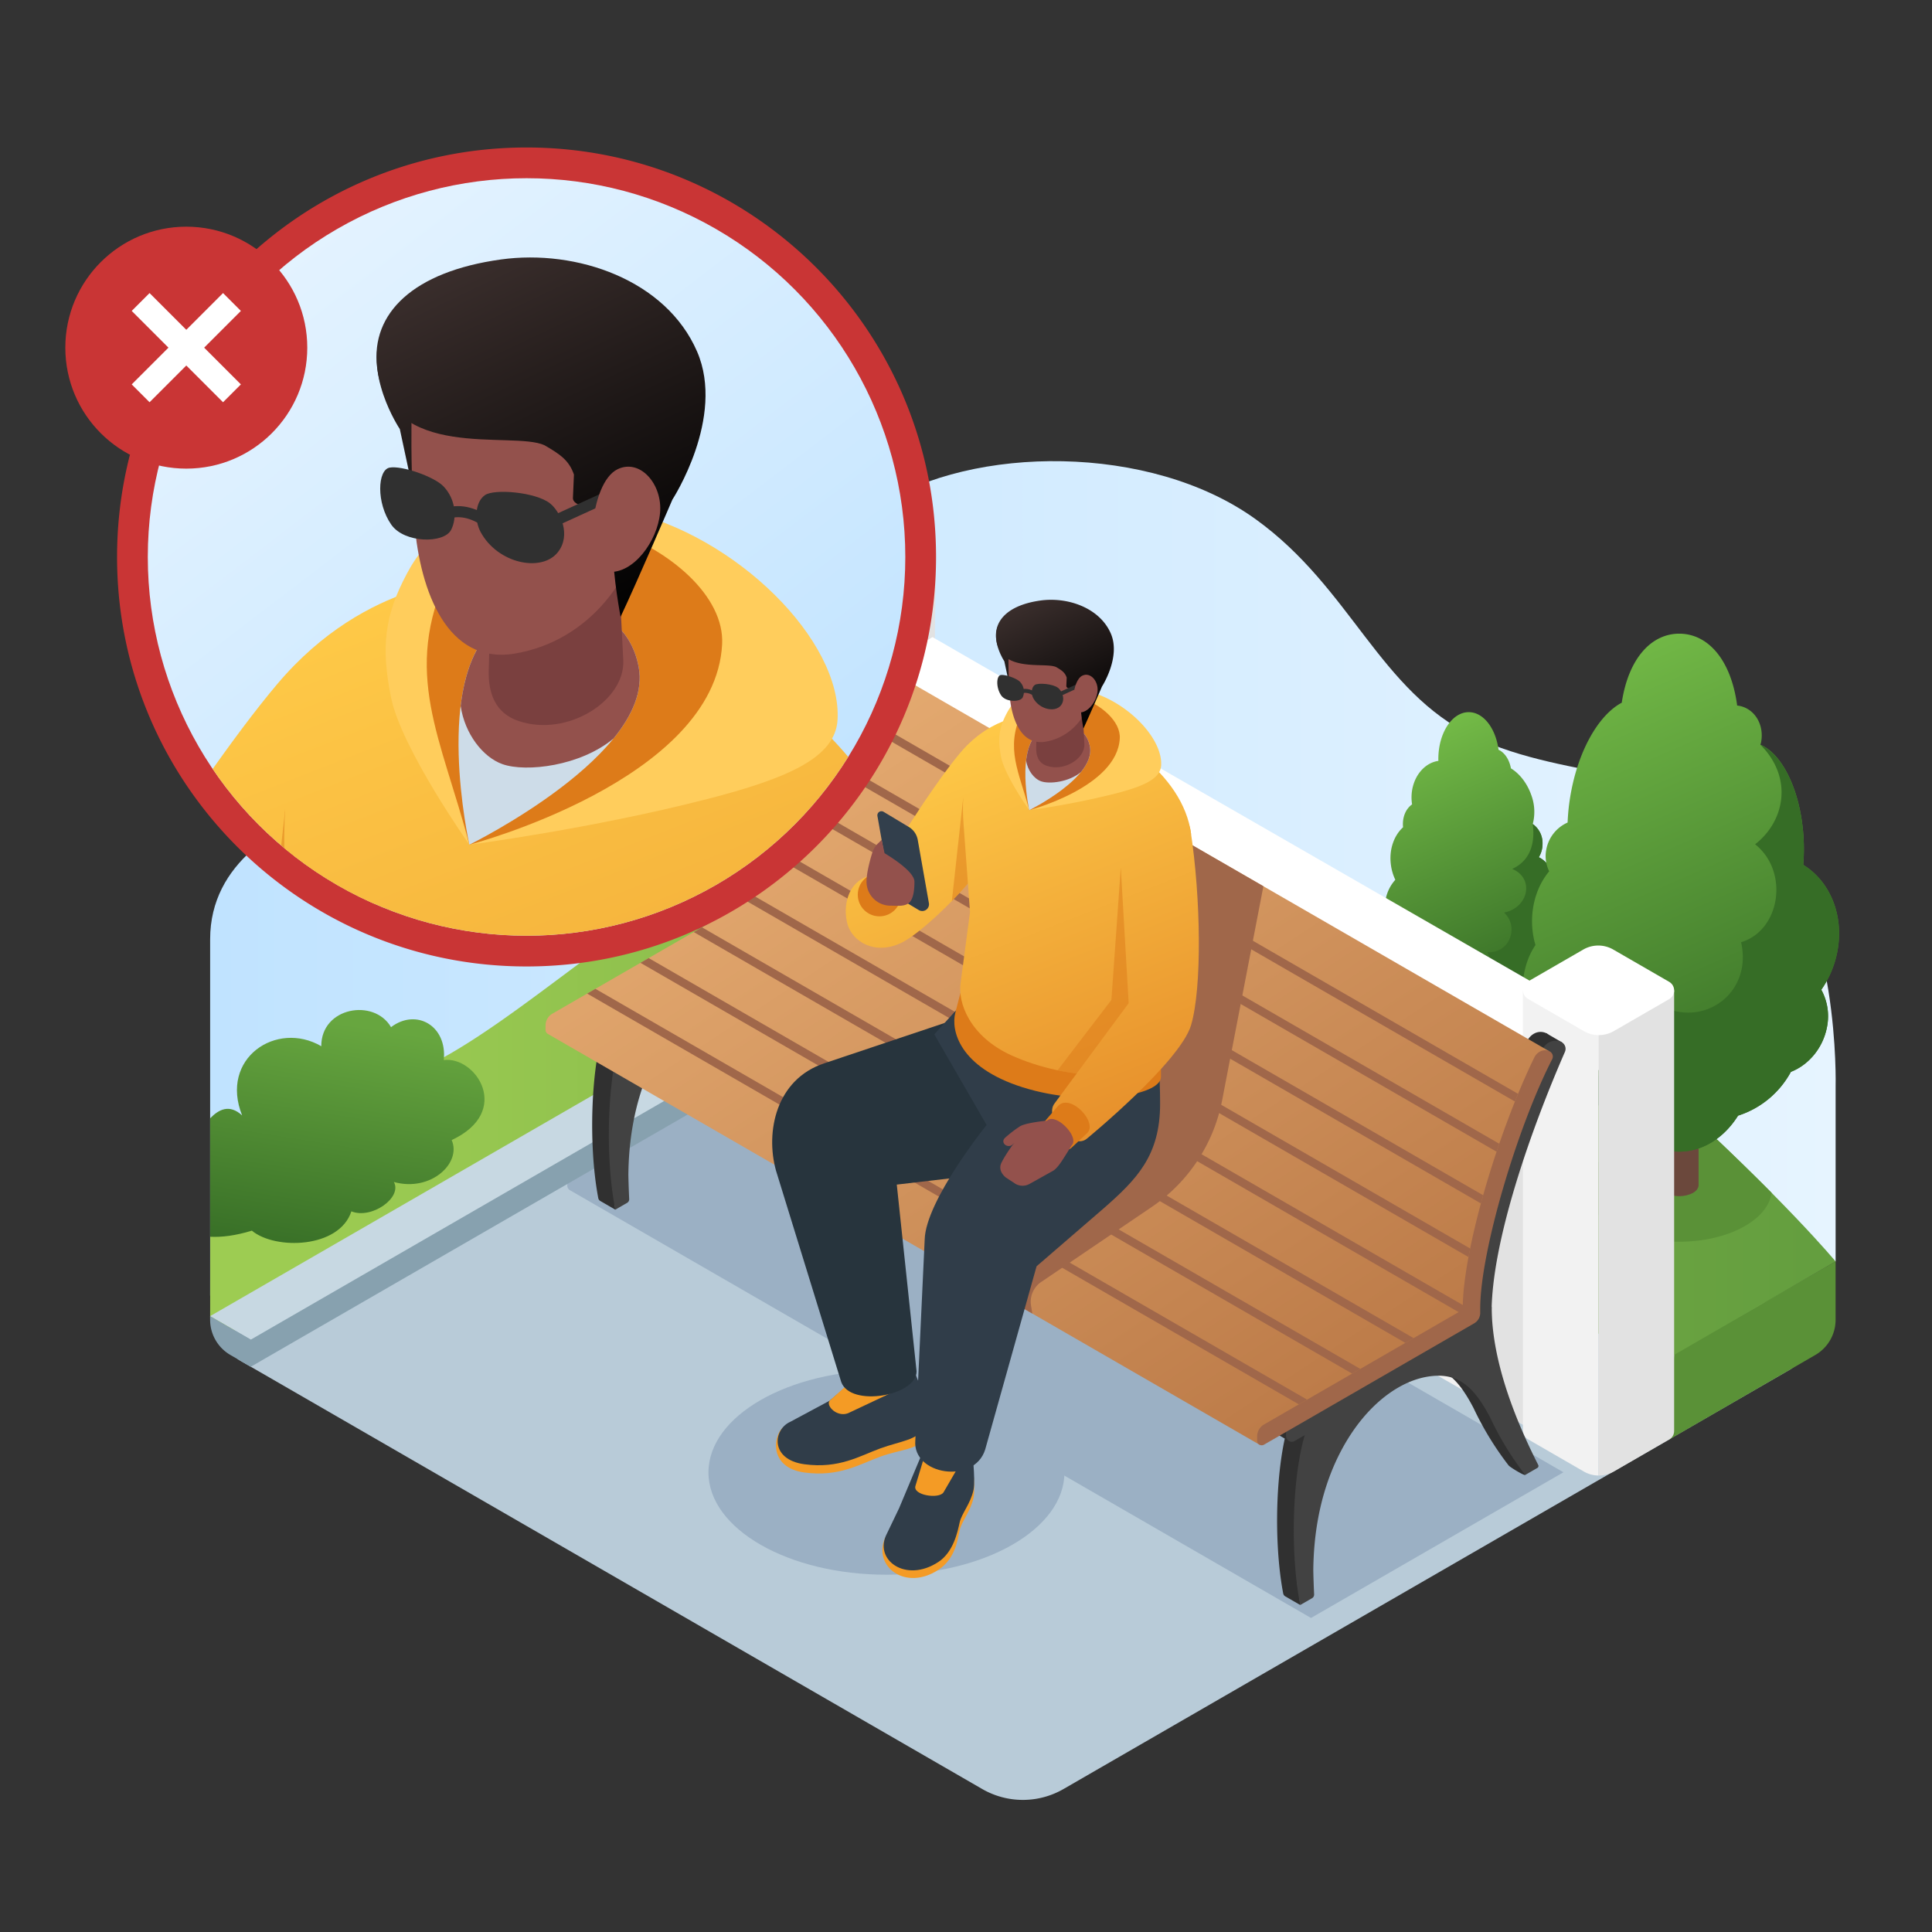 <svg id="Layer_1" data-name="Layer 1" xmlns="http://www.w3.org/2000/svg" xmlns:xlink="http://www.w3.org/1999/xlink" viewBox="0 0 1000 1000">
  <rect x="0" y="0" width="1000" height="1000" fill="#333333" stroke="none"/>
  <defs>
    <style>
      .cls-1, .cls-41, .cls-48 {
        fill: none;
      }

      .cls-2 {
        fill: url(#linear-gradient);
      }

      .cls-3 {
        fill: #6b483c;
      }

      .cls-4 {
        fill: url(#linear-gradient-2);
      }

      .cls-5 {
        fill: #366d26;
      }

      .cls-6 {
        fill: url(#linear-gradient-3);
      }

      .cls-7 {
        fill: #6e9e4f;
      }

      .cls-8 {
        fill: #b8cbd8;
      }

      .cls-9 {
        fill: #9bb0c4;
      }

      .cls-10 {
        fill: #87a1af;
      }

      .cls-11 {
        fill: #c7d8e2;
      }

      .cls-12 {
        fill: #5a9137;
      }

      .cls-13 {
        fill: url(#linear-gradient-4);
      }

      .cls-14 {
        fill: url(#linear-gradient-5);
      }

      .cls-15 {
        fill: #f2f2f2;
      }

      .cls-16 {
        fill: #e2e2e2;
      }

      .cls-17 {
        fill: #fff;
      }

      .cls-18 {
        fill: #303030;
      }

      .cls-19 {
        fill: #424242;
      }

      .cls-20 {
        fill: url(#linear-gradient-6);
      }

      .cls-21 {
        fill: url(#linear-gradient-7);
      }

      .cls-22 {
        fill: #a0674a;
      }

      .cls-23 {
        fill: url(#linear-gradient-8);
      }

      .cls-24 {
        fill: #c93535;
      }

      .cls-25 {
        fill: url(#linear-gradient-9);
      }

      .cls-26 {
        clip-path: url(#clip-path);
      }

      .cls-27 {
        fill: url(#linear-gradient-10);
      }

      .cls-28, .cls-29 {
        fill: #dd7b19;
      }

      .cls-28 {
        opacity: 0.5;
      }

      .cls-30 {
        fill: #27343d;
      }

      .cls-31 {
        fill: #303d49;
      }

      .cls-32 {
        fill: url(#linear-gradient-11);
      }

      .cls-33 {
        fill: url(#linear-gradient-12);
      }

      .cls-34 {
        fill: #93514c;
      }

      .cls-35 {
        fill: #323f4c;
      }

      .cls-36 {
        fill: #ffcd5c;
      }

      .cls-37 {
        fill: #cddce8;
      }

      .cls-38 {
        fill: #7a403f;
      }

      .cls-39 {
        fill: url(#linear-gradient-13);
      }

      .cls-40 {
        fill: url(#linear-gradient-14);
      }

      .cls-41, .cls-48 {
        stroke: #303030;
        stroke-miterlimit: 10;
      }

      .cls-41 {
        stroke-width: 5.743px;
      }

      .cls-42 {
        fill: #f49b25;
      }

      .cls-43 {
        fill: url(#linear-gradient-15);
      }

      .cls-44 {
        fill: url(#linear-gradient-16);
      }

      .cls-45 {
        fill: url(#linear-gradient-17);
      }

      .cls-46 {
        fill: url(#linear-gradient-18);
      }

      .cls-47 {
        fill: url(#linear-gradient-19);
      }

      .cls-48 {
        stroke-width: 2.057px;
      }
    </style>
    <linearGradient id="linear-gradient" x1="10758.532" y1="454.67" x2="11599.904" y2="454.67" gradientTransform="matrix(-1, 0, 0, 1, 11708.674, 0)" gradientUnits="userSpaceOnUse">
      <stop offset="0" stop-color="#e6f4ff"/>
      <stop offset="1" stop-color="#c0e3ff"/>
    </linearGradient>
    <linearGradient id="linear-gradient-2" x1="722.904" y1="374.48" x2="782.025" y2="513.027" gradientUnits="userSpaceOnUse">
      <stop offset="0" stop-color="#77bf49"/>
      <stop offset="1" stop-color="#366d26"/>
    </linearGradient>
    <linearGradient id="linear-gradient-3" x1="154.785" y1="560.058" x2="936.341" y2="560.058" gradientUnits="userSpaceOnUse">
      <stop offset="0" stop-color="#9dcc52"/>
      <stop offset="1" stop-color="#649e3f"/>
    </linearGradient>
    <linearGradient id="linear-gradient-4" x1="154.785" y1="523.014" x2="936.341" y2="523.014" xlink:href="#linear-gradient-3"/>
    <linearGradient id="linear-gradient-5" x1="798.434" y1="328.234" x2="907.615" y2="578.342" xlink:href="#linear-gradient-2"/>
    <linearGradient id="linear-gradient-6" x1="373.077" y1="382.448" x2="684.056" y2="854.278" gradientUnits="userSpaceOnUse">
      <stop offset="0" stop-color="#e6ac72"/>
      <stop offset="1" stop-color="#b3703f"/>
    </linearGradient>
    <linearGradient id="linear-gradient-7" x1="471.803" y1="317.379" x2="782.782" y2="789.209" xlink:href="#linear-gradient-6"/>
    <linearGradient id="linear-gradient-8" x1="186.674" y1="531.001" x2="167" y2="655.306" gradientUnits="userSpaceOnUse">
      <stop offset="0" stop-color="#67a63f"/>
      <stop offset="1" stop-color="#366d26"/>
    </linearGradient>
    <linearGradient id="linear-gradient-9" x1="132.311" y1="104.873" x2="402.836" y2="458.704" gradientTransform="matrix(1, 0, 0, 1, 0, 0)" xlink:href="#linear-gradient"/>
    <clipPath id="clip-path">
      <circle class="cls-1" cx="272.543" cy="288.289" r="196.045"/>
    </clipPath>
    <linearGradient id="linear-gradient-10" x1="68.875" y1="338.615" x2="304.943" y2="941.25" gradientUnits="userSpaceOnUse">
      <stop offset="0" stop-color="#ffcb48"/>
      <stop offset="1" stop-color="#e68e2b"/>
    </linearGradient>
    <linearGradient id="linear-gradient-11" x1="194.086" y1="289.566" x2="430.155" y2="892.201" xlink:href="#linear-gradient-10"/>
    <linearGradient id="linear-gradient-12" x1="222.41" y1="278.471" x2="458.478" y2="881.106" xlink:href="#linear-gradient-10"/>
    <linearGradient id="linear-gradient-13" x1="181.444" y1="142.468" x2="277.24" y2="344.813" gradientUnits="userSpaceOnUse">
      <stop offset="0" stop-color="#3f3230"/>
      <stop offset="1"/>
    </linearGradient>
    <linearGradient id="linear-gradient-14" x1="242.37" y1="113.624" x2="338.166" y2="315.969" xlink:href="#linear-gradient-13"/>
    <linearGradient id="linear-gradient-15" x1="470.373" y1="384.016" x2="554.941" y2="599.899" xlink:href="#linear-gradient-10"/>
    <linearGradient id="linear-gradient-16" x1="515.228" y1="366.445" x2="599.796" y2="582.328" xlink:href="#linear-gradient-10"/>
    <linearGradient id="linear-gradient-17" x1="525.374" y1="362.47" x2="609.942" y2="578.354" xlink:href="#linear-gradient-10"/>
    <linearGradient id="linear-gradient-18" x1="510.699" y1="313.749" x2="545.016" y2="386.236" xlink:href="#linear-gradient-13"/>
    <linearGradient id="linear-gradient-19" x1="532.525" y1="303.416" x2="566.842" y2="375.903" xlink:href="#linear-gradient-13"/>
  </defs>
  <path class="cls-2" d="M950.112,562.361s2.427-89.314-36.929-127.588-101.191-29.834-150.323-53.496-63.383-76.835-112.941-112.541c-54.688-39.403-146.597-38.209-194.765-7.155-50.535,32.58-78.708,84.615-128.984,112.055s-124.531,34.15-152.897,43.406-64.503,29.242-64.503,69.114V670.651l841.343-17.718Z"/>
  <g>
    <path class="cls-3" d="M766.08,546.149V490.007H755.814v56.159h.005c.015.674.517,1.346,1.511,1.862a8.842,8.842,0,0,0,7.261.012C765.594,547.519,766.09,546.834,766.08,546.149Z"/>
    <path class="cls-4" d="M716.861,469.689a20.916,20.916,0,0,1,5.351-14.311,25.546,25.546,0,0,1-2.311-7.98c-.968-7.796,1.648-14.952,6.319-19.209-.493-4.959,1.274-9.444,4.672-11.84a22.67,22.67,0,0,1-.289-3.601c0-9.765,6.082-17.82,13.913-18.919-.017-.32-.034-.626-.034-.946,0-13.411,7.05-24.274,15.731-24.274,7.628,0,13.981,8.376,15.425,19.468,3.143,1.404,5.589,5.05,6.422,9.627,4.417,2.685,8.375,7.629,10.532,13.823a24.918,24.918,0,0,1,.764,14.967,12.146,12.146,0,0,1,5.062,10.238,13.299,13.299,0,0,1-1.919,6.957v.015c6.914,3.433,10.295,13.075,7.611,23.237a27.522,27.522,0,0,1-5.164,10.268c4.298,5.111,5.079,13.472,1.376,21.452A25.993,25.993,0,0,1,789.4,510.533a29.853,29.853,0,0,1-14.559,12.206c-3.958,5.859-10.346,9.185-16.41,7.888a13.034,13.034,0,0,1-8.868-7.125,28.935,28.935,0,0,1-11.348-6.469c-6.812-2.746-12.877-9.048-15.765-17.363a27.437,27.437,0,0,1-.798-16.295A21.129,21.129,0,0,1,716.861,469.689Z"/>
    <path class="cls-5" d="M804.112,466.945a27.439,27.439,0,0,1-5.161,10.266c4.301,5.116,5.085,13.477,1.376,21.443a25.946,25.946,0,0,1-10.934,11.88A29.827,29.827,0,0,1,774.846,522.741c-3.957,5.854-10.342,9.185-16.42,7.88a13.032,13.032,0,0,1-8.87-7.125,28.707,28.707,0,0,1-11.336-6.472c14.45,2.084,23.003-2.509,23.436-16.292,5.567,2.882,11.668-1.647,8.17-7.857,11.957.584,16.431-13.442,8.671-20.522,13.129-2.71,15.569-18.051,4.186-22.595,8.229-3.699,12.156-11.602,10.667-23.261a12.127,12.127,0,0,1,5.065,10.232,13.376,13.376,0,0,1-1.912,6.97c5.314,2.627,8.526,8.927,8.526,16.31A26.958,26.958,0,0,1,804.112,466.945Z"/>
  </g>
  <path class="cls-6" d="M108.863,602.725s75.134-31.572,116.489-53.124S318.669,479.887,359.718,458.712s82.59-30.022,82.59-30.022v159.448L122.289,690.923a10.35,10.35,0,0,1-13.516-9.866Z"/>
  <polygon class="cls-7" points="342.623 472.807 360.091 480.972 398.162 482.536 417.421 449.865 417.421 383.677 385.397 397.786 380.022 422.196 357.852 435.408 349.566 455.563 342.623 472.807"/>
  <path class="cls-8" d="M124.283,704.232,508.388,925.986a42.101,42.101,0,0,0,42.101-.001L926.243,709.039a15.906,15.906,0,0,0,0-27.549L529.421,452.372,124.282,686.305A10.35,10.35,0,0,0,124.283,704.232Z"/>
  <ellipse class="cls-9" cx="458.83" cy="762.123" rx="92.128" ry="52.947"/>
  <path class="cls-9" d="M809.23,762.045,416.512,535.361l-2.46,1.41L297.677,603.963a8.166,8.166,0,0,0-4.051,7.068v2.64a2.726,2.726,0,0,0,1.41,2.395L678.58,837.458Z"/>
  <g>
    <path class="cls-10" d="M529.035,476.938,129.808,707.426l-5.528-3.192a10.35,10.35,0,0,1,.001-17.927l394.228-227.595Z"/>
    <polygon class="cls-11" points="529.035 462.904 129.808 693.392 108.758 681.235 518.51 444.678 529.035 462.904"/>
  </g>
  <path class="cls-12" d="M950.101,652.933V683.124a21.051,21.051,0,0,1-10.508,18.22l-75.647,43.772,2.589-44.335Z"/>
  <path class="cls-13" d="M950.101,652.933s-26.283-31.886-88.152-87.955-142.193-71.115-189.009-112.606S623.973,428.408,580.228,410.08c-47.195-19.774-98.45-22.666-98.45-22.666l-44.192-49.222V445.004L855.203,707.836Z"/>
  <path class="cls-12" d="M917.005,617.423q-11.77-11.885-28.092-27.454a78.869,78.869,0,0,0-19.736-2.441c-26.514,0-48.007,12.352-48.007,27.59s21.494,27.59,48.007,27.59C894.34,642.708,914.966,631.581,917.005,617.423Z"/>
  <g>
    <path class="cls-3" d="M879.188,613.34V491.43H859.167V613.379h.009c.03,1.463,1.008,2.923,2.946,4.043a15.651,15.651,0,0,0,14.16.025C878.241,616.316,879.207,614.828,879.188,613.34Z"/>
    <path class="cls-14" d="M933.345,447.638a99.449,99.449,0,0,0,.217-13.274c-1.248-24.209-10.739-44.018-22.381-48.891.105-.407.265-.788.345-1.206,1.814-9.449-3.627-17.985-12.153-19.064-.072-.009-.143.005-.215-.003-3.223-24.181-15.406-37.212-29.98-37.212-14.272,0-26.245,12.502-29.764,35.724-12.704,6.771-23.822,27.013-27.176,52.112-.45,3.366-.707,6.669-.851,9.918a19.07,19.07,0,0,0-11.025,13.962,17.562,17.562,0,0,0,1.499,11.283c-5.457,6.508-8.878,15.684-8.878,25.883a43.772,43.772,0,0,0,1.767,12.297c-5.676,8.342-8.078,20.09-5.72,32.61,2.79,14.817,11.552,26.959,22.317,32.9a47.577,47.577,0,0,0,27.405,22.784c7.091,11.322,18.07,18.619,30.428,18.619s23.338-7.297,30.429-18.619a47.568,47.568,0,0,0,27.348-22.682c9.102-3.514,16.569-12.195,18.66-23.083a28.464,28.464,0,0,0-2.898-19.392,51.938,51.938,0,0,0,8.281-19.696C954.641,473.634,947.104,456.1,933.345,447.638Z"/>
    <path class="cls-5" d="M950.989,492.624a51.025,51.025,0,0,1-8.293,19.666,28.459,28.459,0,0,1,2.937,19.429c-2.132,10.852-9.572,19.524-18.67,23.078a47.485,47.485,0,0,1-27.343,22.651c-7.108,11.326-18.102,18.623-30.422,18.623-12.369,0-23.362-7.298-30.47-18.623a47.483,47.483,0,0,1-27.39-22.793c28.135,7.549,46.763-4.676,47.814-34.308,22.47,12.013,48.075-6.135,42.033-32.65,20.359-6.152,24.997-36.601,7.25-50.705,15.32-11.797,19.864-34.393,2.748-51.51,11.658,4.881,21.135,24.689,22.367,48.904a102.686,102.686,0,0,1-.19,13.268C947.103,456.088,954.638,473.621,950.989,492.624Z"/>
  </g>
  <g>
    <g>
      <path class="cls-15" d="M406.053,292.164V520.123h.009a5.117,5.117,0,0,0,2.581,4.402l28.923,16.701a15.447,15.447,0,0,0,7.63,2.071V292.164Z"/>
      <path class="cls-16" d="M445.196,292.164v251.134a15.543,15.543,0,0,0,7.906-2.071l30.713-204.409.515-44.654Z"/>
      <path class="cls-17" d="M408.645,296.567l28.919,16.696a15.536,15.536,0,0,0,15.536,0l28.641-16.536a5.179,5.179,0,0,0,0-8.97L452.822,271.061a15.536,15.536,0,0,0-15.536,0l-28.641,16.536A5.179,5.179,0,0,0,408.645,296.567Z"/>
    </g>
    <g>
      <polygon class="cls-15" points="816.778 559.975 449.726 348.782 449.726 542.663 793.255 740.263 816.778 559.975"/>
      <polygon class="cls-16" points="769.262 726.427 793.255 740.263 803.301 663.267 803.301 552.203 769.262 532.572 769.262 726.427"/>
      <path class="cls-17" d="M449.73,348.777,816.78,559.975l32.867-18.969c-.505-.351-1.032-.68-1.581-.999L508.076,344.43l-25.413-14.666Z"/>
    </g>
    <g>
      <path class="cls-15" d="M788.258,512.592V740.551h.009a5.117,5.117,0,0,0,2.581,4.402l28.923,16.701a15.447,15.447,0,0,0,7.63,2.071V512.592Z"/>
      <path class="cls-16" d="M827.401,512.592V763.726a15.543,15.543,0,0,0,7.906-2.071l28.638-16.538a5.12,5.12,0,0,0,2.581-4.566h.009V512.592Z"/>
      <path class="cls-17" d="M790.85,516.995l28.919,16.696a15.536,15.536,0,0,0,15.536,0l28.641-16.536a5.179,5.179,0,0,0,0-8.97L835.027,491.489a15.536,15.536,0,0,0-15.536,0l-28.641,16.536A5.179,5.179,0,0,0,790.85,516.995Z"/>
    </g>
  </g>
  <g>
    <g>
      <g>
        <g>
          <path class="cls-18" d="M667.456,735.475l22.312-13.145c12.124-15.761,26.836-25.569,40.863-27.732-.046-.035.001-.036.109-.014.407-.061.81-.108,1.212-.153,4.443-1.114,18.41-6.482,18.41-6.482v0l13.097-16.522c0,28.249,12.538,59.093,24.231,82.098l.632-.453,1.122,10.359c-.717.357-8.043-4.114-8.628-4.984a159.741,159.741,0,0,1-18.084-29.588l-.001 0c-8.491-16.314-16.859-23.692-32.034-21.351-14.009,2.162-28.277,12.516-39.144,28.411-9.033,13.212-20.089,36.401-20.42,71.853.08,4.193.242,8.455.447,12.835l.3-.215,1.122,10.359-7.736-4.469a2.238,2.238,0,0,1-1.088-1.52C658.989,797.47,660.294,757.113,667.456,735.475Z"/>
          <path class="cls-19" d="M676.085,740.46l22.312-13.145c12.124-15.761,26.836-25.569,40.863-27.732-.046-.035.001-.036.109-.014.407-.061.81-.108,1.212-.153,4.443-1.114,18.41-6.482,18.41-6.482v0l13.097-16.522c0,28.139,12.441,58.865,24.095,81.84a1.185,1.185,0,0,1-.471,1.567l-6.267,3.613a159.741,159.741,0,0,1-18.084-29.588l-.001 0c-8.491-16.314-16.859-23.692-32.034-21.351-14.009,2.162-28.277,12.516-39.144,28.411-9.033,13.212-20.089,36.401-20.42,71.853.078,4.092.228,8.237.426,12.506a2.151,2.151,0,0,1-1.068,1.962l-6.118,3.527C667.586,803.453,668.834,762.364,676.085,740.46Z"/>
        </g>
        <g>
          <path class="cls-18" d="M312.939,530.846l22.312-13.145c12.124-15.761,26.836-25.569,40.863-27.732-.046-.035.001-.036.109-.014.407-.061.81-.108,1.212-.153,4.443-1.114,18.41-6.482,18.41-6.482v0l13.097-16.522c0,28.249,12.538,59.093,24.231,82.098l.632-.453,1.122,10.359c-.717.357-8.043-4.114-8.628-4.984a159.74,159.74,0,0,1-18.084-29.588l-.001 0c-8.491-16.314-16.859-23.692-32.034-21.351-14.009,2.162-28.277,12.516-39.144,28.411-9.033,13.212-20.089,36.401-20.42,71.853.08,4.193.242,8.455.447,12.835l.3-.215,1.122,10.359-7.736-4.469a2.238,2.238,0,0,1-1.088-1.52C304.471,592.84,305.777,552.483,312.939,530.846Z"/>
          <path class="cls-19" d="M321.568,535.83l22.312-13.145c12.124-15.761,26.836-25.569,40.863-27.732-.046-.035.001-.036.109-.014.407-.061.81-.108,1.212-.153,4.443-1.114,18.41-6.482,18.41-6.482v0L417.571,471.781c0,28.139,12.441,58.865,24.095,81.84a1.185,1.185,0,0,1-.471,1.567l-6.267,3.613a159.74,159.74,0,0,1-18.084-29.588l-.001 0c-8.491-16.314-16.859-23.692-32.034-21.351-14.009,2.162-28.277,12.516-39.144,28.411-9.033,13.212-20.089,36.401-20.42,71.853.078,4.092.228,8.237.426,12.506a2.151,2.151,0,0,1-1.068,1.962l-6.118,3.527C313.068,598.823,314.317,557.734,321.568,535.83Z"/>
        </g>
        <g>
          <path class="cls-18" d="M300.677,532.586v-2.888a8.851,8.851,0,0,1,4.428-7.667l90.587-52.268v-.822c0-37.136,19.281-99.73,37.604-136.15,1.848-3.673,5.691-5.812,9.526-4.33h0a3.876,3.876,0,0,1,2.296,5.051c-17.819,40.775-38.066,98.44-38.066,135.428v2.835a7.877,7.877,0,0,1-3.941,6.823L305.108,535.146A2.955,2.955,0,0,1,300.677,532.586Z"/>
          <polygon class="cls-18" points="451.563 333.488 443.189 328.627 443.78 334.968 451.563 333.488"/>
          <polygon class="cls-18" points="310.002 539.693 302.074 535.096 311.16 531.422 310.002 539.693"/>
          <path class="cls-19" d="M308.589,537.173v-2.888a8.851,8.851,0,0,1,4.428-7.667l90.587-52.268v-.822c0-37.136,19.281-99.73,37.604-136.15,1.848-3.673,5.691-5.812,9.526-4.33l0,0a3.876,3.876,0,0,1,2.296,5.051c-17.819,40.775-38.066,98.44-38.066,135.428v2.835a7.877,7.877,0,0,1-3.941,6.823l-98.003,56.546A2.955,2.955,0,0,1,308.589,537.173Z"/>
        </g>
        <g>
          <path class="cls-18" d="M657.751,738.715v-2.888a8.851,8.851,0,0,1,4.428-7.667l90.587-52.268v-.822c0-37.136,19.281-99.73,37.604-136.15,1.848-3.673,5.691-5.812,9.526-4.33l0,0a3.876,3.876,0,0,1,2.296,5.051c-17.819,40.775-38.066,98.44-38.066,135.428v2.835A7.877,7.877,0,0,1,760.185,684.728l-98.003,56.546A2.955,2.955,0,0,1,657.751,738.715Z"/>
          <polygon class="cls-18" points="808.637 539.616 800.263 534.755 800.853 541.096 808.637 539.616"/>
          <polygon class="cls-18" points="667.076 745.822 659.148 741.225 668.234 737.551 667.076 745.822"/>
          <path class="cls-19" d="M665.662,743.302v-2.888a8.851,8.851,0,0,1,4.428-7.666l90.587-52.268v-.822c0-37.43,19.587-100.722,38.039-137.009a7.257,7.257,0,0,1,9.091-3.47h0a3.959,3.959,0,0,1,2.195,5.283c-17.794,40.761-37.965,98.278-37.965,135.196v2.835a7.877,7.877,0,0,1-3.941,6.823l-98.003,56.546A2.955,2.955,0,0,1,665.662,743.302Z"/>
        </g>
      </g>
      <g>
        <path class="cls-20" d="M282.378,530.812v2.286a2.36,2.36,0,0,0,1.221,2.073L651.991,747.818l106.996-68.827-1.86-1.079-368.35-212.618-2.13,1.221L285.885,524.692A7.07,7.07,0,0,0,282.378,530.812Z"/>
        <path class="cls-21" d="M801.687,544.005c-14.589,32.777-35.239,95.374-41.984,134.506l-.713.486L388.775,465.294v-.656c0-29.578,21.435-99.105,36.985-129.812,1.476-2.914,4.524-4.626,7.578-3.45a3.673,3.673,0,0,1,.769.441Z"/>
        <path class="cls-22" d="M650.708,745.727v-2.3a7.05,7.05,0,0,1,3.527-6.107L757.115,677.921v-.655c0-29.58,17.801-90.297,36.981-129.81,1.43-2.946,4.534-4.63,7.588-3.449l0,0a3.028,3.028,0,0,1,1.829,4.023c-18.023,35.011-37.35,99.772-37.35,129.236v2.258a6.274,6.274,0,0,1-3.139,5.435L654.237,747.766A2.354,2.354,0,0,1,650.708,745.727Z"/>
      </g>
    </g>
    <path class="cls-22" d="M386.647,466.515,756.048,679.772l1.079-1.86,1.051-1.832L388.806,462.851c-.014.611-.028,1.207-.028,1.789v.653Z"/>
    <polygon class="cls-22" points="303.919 514.283 672.283 726.901 676.543 724.445 308.179 511.813 303.919 514.283"/>
    <polygon class="cls-22" points="331.495 498.351 699.845 710.983 704.091 708.541 335.755 495.895 331.495 498.351"/>
    <polygon class="cls-22" points="359.071 482.433 727.421 695.079 731.681 692.608 363.331 479.976 359.071 482.433"/>
    <path class="cls-22" d="M415.842,357.545l368.279,212.604c.54-1.335,1.079-2.67,1.619-3.976l-368.322-212.632Q416.63,355.5,415.842,357.545Z"/>
    <path class="cls-22" d="M406.555,383.644l368.066,212.476c.454-1.377.923-2.741,1.392-4.118l-368.109-212.49C407.45,380.89,406.996,382.267,406.555,383.644Z"/>
    <path class="cls-22" d="M398.518,410.468l367.995,212.433c.383-1.406.767-2.826,1.164-4.246L399.697,406.222C399.299,407.642,398.902,409.062,398.518,410.468Z"/>
    <path class="cls-22" d="M391.986,438.158l368.109,212.49q.384-2.194.852-4.43L392.867,433.756C392.554,435.247,392.256,436.709,391.986,438.158Z"/>
  </g>
  <path class="cls-22" d="M534.333,679.902l-.673-4.166a12.353,12.353,0,0,1,5.614-12.426l56.954-38.648a86.467,86.467,0,0,0,36.352-55.182L653.931,458.712l-45.054-26.008-78.165,190.197L510.102,651.69V665.915Z"/>
  <path class="cls-10" d="M108.758,681.235l21.051,12.157V707.426l-10.527-6.08a21.051,21.051,0,0,1-10.523-18.229Z"/>
  <path class="cls-23" d="M130.364,636.988c12.187,10.117,45.273,9.161,51.506-10.002,10.462,4.254,26.442-7.128,22.002-15.186,19.156,5.321,35.137-9.877,29.917-21.705,31.548-14.73,12.578-43.529-4.092-41.402,1.836-17.756-14.199-26.96-27.305-17.044-8.795-15.09-36.215-10.347-36.09,9.868-23.177-13.518-52.785,6.273-40.978,35.818-6.576-6.02-12.096-3.127-16.555,1.501v61.296C114.707,640.469,121.863,639.575,130.364,636.988Z"/>
  <g>
    <g>
      <g>
        <path class="cls-24" d="M272.543,93.881a193.743,193.743,0,1,1-75.667,15.27,193.173,193.173,0,0,1,75.667-15.27m0-17.542c-117.057,0-211.95,94.893-211.95,211.95,0,117.057,94.893,211.95,211.95,211.95,117.057,0,211.95-94.894,211.95-211.95,0-117.057-94.894-211.95-211.95-211.95Z"/>
        <circle class="cls-25" cx="272.543" cy="288.289" r="196.045"/>
      </g>
      <circle class="cls-24" cx="96.428" cy="179.948" r="62.615"/>
    </g>
    <g class="cls-26">
      <g>
        <g>
          <g>
            <path class="cls-27" d="M245.627,299.943s-55.511-.932-101.967,53.946c-45.667,53.947-116.842,172.714-116.842,172.714l-16.068,5.865c-31.036,9.286-37.268,45.088-30.352,69.648,6.937,24.635,39.405,45.682,78.67,26.333,29.12-14.349,98.687-81.083,124.449-124.207Z"/>
            <path class="cls-28" d="M167.06,527.808,147.602,418.942,131.144,568.507A501.625,501.625,0,0,0,167.06,527.808Z"/>
            <circle class="cls-29" cx="26.485" cy="559.346" r="31.276"/>
            <path class="cls-30" d="M223.748,958.111,154.176,733.471-53.276,802.995c-69.648,23.094-85.24,99.097-69.687,155.003l94.247,305.43c13.356,37.023,109.156,19.973,108.87-15.421L51.562,978.213Z"/>
            <path class="cls-31" d="M166.388,694.063l-60.612,67.088L181.327,892.07S93.351,1001.307,91.883,1057.55L78.329,1348.151c-4.119,49.947,85.043,63.538,100.928,12.952l74.283-264.855,96.302-83.148c48.492-42.462,82.184-76.674,82.184-151.638,0-79.863-11.699-130.069-11.699-130.069Z"/>
            <path class="cls-29" d="M148.519,682.394s-6.173,23.095-12.434,47.746,4.992,78.44,97.538,107.556,199.656,12.601,199.656-15.09V777.335Z"/>
            <path class="cls-32" d="M281.49,303.116c-92.922-14.115-141.899,46.002-133.399,154.818l9.286,126.543L143.937,685.694c-4.949,29.967,13.563,78.445,72.789,105.571,78.887,36.131,202.889,44.891,215.404-13.196l6.282-72.824L476.783,471.462C465.367,384.62,363.153,315.52,281.49,303.116Z"/>
            <path class="cls-28" d="M332.026,819.602,421.794,715.752,375.235,520.063l-13.558,191.29L283.962,813.049A320.989,320.989,0,0,0,332.026,819.602Z"/>
            <path class="cls-33" d="M476.046,466.548c-13.428-67.163-101.041-40.596-100.811,53.516l11.368,196.055L279.832,860.544c-17.006,20.529,26.249,69.894,47.021,50.77,0,0,134.163-110.152,149.93-163.549C492.603,694.189,491.149,565.462,476.046,466.548Z"/>
            <path class="cls-29" d="M303.891,925.111l21.855-20.452c18.312-14.676-23.351-59.577-41.345-39.859l-18.782,21.753C251.72,900.237,293.552,936.438,303.891,925.111Z"/>
            <path class="cls-34" d="M304.154,921.686c-13.384,21.61-19.088,31.414-26.372,36.371l-34.293,19.119a20.675,20.675,0,0,1-20.245.085l-13.846-9.089c-7.081-5.614-10.469-13.473-6.747-21.217,5.308-11.047,19.089-31.386,26.979-38.467s39.186-22.68,39.186-22.68C281.054,873.752,316.393,909.63,304.154,921.686Z"/>
            <path class="cls-34" d="M268.815,885.808s-30.159,2.802-39.143,8.155-21.028,16.058-21.028,16.058c-9.176,7.742,4.169,17.569,11.088,9.452Z"/>
          </g>
          <path class="cls-35" d="M83.362,581.557,45.658,558.925a5.913,5.913,0,0,1-2.78-4.042L23.607,445.677a5.913,5.913,0,0,1,8.866-6.097L69.041,461.531a27.259,27.259,0,0,1,12.815,18.634L97.975,571.507A9.746,9.746,0,0,1,83.362,581.557Z"/>
          <path class="cls-34" d="M33.925,499.38l-4.227-19.188-5.188,5a31.761,31.761,0,0,0-8.309,13.446c-3.244,10.429-8.352,28.922-8.352,41.97A34.618,34.618,0,0,0,42.467,575.226c9.559,0,21.159,1.631,27.423-4.634,6.264-6.265,7.194-20.424,7.194-29.984C77.085,527.86,51.19,509.925,33.925,499.38Z"/>
          <g>
            <path class="cls-36" d="M242.94,437.222s-35.096-49.597-40.508-76.096c-5.412-26.499-3.198-42.804,8.036-63.96,8.636-16.264,31.993-50.587,112.17-33.072,59.048,12.9,113.233,68.035,110.871,108.512-1.148,19.68-26.222,30.381-67.568,41-60.024,15.416-123.001,23.616-123.001,23.616"/>
            <path class="cls-29" d="M373.773,333.435c-3.586,70.511-130.833,103.787-130.833,103.787C228.45,381.781,207.804,348.401,232.094,296.526,260.491,235.879,376.299,283.761,373.773,333.435Z"/>
            <g>
              <path class="cls-37" d="M256.945,324.111c-33.416,26.048-14.005,113.111-14.005,113.111s96.229-47.286,87.619-92.058C323.338,307.618,278.865,307.024,256.945,324.111Z"/>
              <path class="cls-34" d="M317.576,382.224c-17.047,14.278-45.265,17.639-57.508,13.298-10.099-3.581-19.555-15.706-21.629-30.178,2.047-16.882,7.296-32.495,18.506-41.233,21.921-17.087,66.393-16.492,73.614,21.053C332.966,357.684,327.168,370.4,317.576,382.224Z"/>
              <path class="cls-38" d="M252.963,347.203c-.224,11.157,3.068,21.858,15.521,26.016,25.269,8.437,54.97-10.506,54.136-31.332l-2.804-55.319-65.417,9.219Z"/>
            </g>
          </g>
        </g>
        <g>
          <path class="cls-39" d="M198.512,169.463c-11.33,23.168,8.432,52.62,8.432,52.62l8.615,40.125,14.961-63.755Z"/>
          <path class="cls-34" d="M266.478,338.286c38.599-6.493,63.489-39.944,67.785-75.635l9.162-77.179c4.566-31.031-25.076-48.085-61.488-50.238-31.824-1.881-66.226,22.474-68.327,57.727,0,0-2.013,43.534.957,78.264S231.4,344.186,266.478,338.286Z"/>
          <path class="cls-40" d="M259.321,134.294c-45.484,6.287-67.343,27.887-64.164,55.557,5.716,49.758,69.832,32.999,86.595,40.564,8.394,4.831,12.795,7.944,15.317,15.215l-.51,11.867c-.447,5.13,11.679,5.229,11.679,5.229s6.318,18.133,9.189,23.084c-.273,11.829,3.785,33.47,3.785,33.47,9.028-19.182,26.817-60.686,26.817-60.686s27.621-42.454,12.763-76.669C344.685,144.838,298.497,128.879,259.321,134.294Z"/>
          <g>
            <path class="cls-41" d="M231.85,265.638c6.326-2.081,14.702-.159,21.917,6.107"/>
            <line class="cls-41" x1="288.173" y1="269.09" x2="329.094" y2="250.41"/>
            <path class="cls-18" d="M233.503,274.246c-3.66,7.185-24.251,6.992-30.982-2.691-7.875-11.327-7.115-28.345-.862-29.516s23.008,4.605,27.888,9.695C235.755,258.207,236.759,267.856,233.503,274.246Z"/>
            <path class="cls-18" d="M248.75,275.336c-3.306-6.149-2.883-15.411,2.193-19.024,4.862-3.461,26.375-1.595,33.728,4.222,5.323,4.211,11.108,16.281,4.121,25.231C280.486,296.408,257.623,291.84,248.75,275.336Z"/>
          </g>
          <path class="cls-34" d="M314.869,295.977c12.928,1.174,25.45-15.888,26.783-30.559s-10.248-28.17-21.958-22.567C304.995,249.886,301.941,294.802,314.869,295.977Z"/>
        </g>
      </g>
    </g>
  </g>
  <g>
    <rect class="cls-17" x="89.898" y="146.52" width="13.06" height="66.855" transform="translate(-98.999 120.891) rotate(-45)"/>
    <rect class="cls-17" x="89.898" y="146.52" width="13.06" height="66.855" transform="translate(37.371 375.375) rotate(-135)"/>
  </g>
  <g>
    <g>
      <g>
        <path class="cls-42" d="M479.129,727.118c1.686,6.12,3.235,11.877-.179,17.019-4.276,6.44-12.686,5.948-23.35,9.84s-21.271,10.609-39.244,8.186-16.399-18.289-11.291-23.193l24.335-9.694,16.458-13.963S475.381,718.84,479.129,727.118Z"/>
        <path class="cls-31" d="M472.663,708.611c3.748,8.278,9.844,23.693,5.853,30.313s-12.252,6.893-22.916,10.785-21.271,10.609-39.244,8.186-16.235-18.076-7.266-21.987l20.31-10.899,16.458-13.963S468.915,700.333,472.663,708.611Z"/>
        <path class="cls-42" d="M429.4,725.009c-2.031,2.617,3.808,8.667,9.542,6.478l22.261-10.488c-1.734-8.635-13.551-13.761-19.132-7.327Z"/>
        <path class="cls-42" d="M502.937,753.099s2.126,16.457.957,22.108c-1.466,7.083-6.145,12.168-7.18,16.883s-2.126,14.584-10.968,20.421c-17.038,11.247-34.022-1.666-27.657-16.469l7.29-11.342,13.858-33.019C481.5,743.021,502.018,743.896,502.937,753.099Z"/>
        <path class="cls-31" d="M502.937,749.029s2.126,16.457.957,22.108c-1.466,7.083-6.145,12.168-7.18,16.883s-3.164,15.271-10.968,20.421c-17.039,11.245-33.847-1.184-26.651-14.715l6.285-13.096,13.858-33.019C481.5,738.95,502.018,739.826,502.937,749.029Z"/>
        <path class="cls-42" d="M478.411,753.977c1.338-7.862,18.026-3.799,18.398,3.919l-8.448,14.54c-2.321,3.622-16.185,1.51-14.51-3.414Z"/>
      </g>
      <g>
        <path class="cls-43" d="M533.692,370.162s-19.886-.334-36.528,19.325c-16.359,19.326-41.857,61.872-41.857,61.872l-5.756,2.101c-11.118,3.327-13.35,16.152-10.873,24.95,2.485,8.825,14.116,16.365,28.182,9.433,10.432-5.14,35.353-29.047,44.582-44.495Z"/>
        <path class="cls-28" d="M505.546,451.791l-6.97-38.999L492.68,466.37A179.697,179.697,0,0,0,505.546,451.791Z"/>
        <circle class="cls-29" cx="455.188" cy="463.089" r="11.204"/>
        <path class="cls-30" d="M525.854,605.939,500.931,525.466,426.615,550.371c-24.95,8.273-30.536,35.5-24.964,55.527l33.762,109.415c4.785,13.263,39.103,7.155,39.001-5.524l-10.243-96.649Z"/>
        <path class="cls-31" d="M505.306,511.349l-21.713,24.033,27.065,46.9s-31.516,39.132-32.042,59.28l-4.855,104.103c-1.476,17.893,30.465,22.761,36.156,4.64l26.611-94.88,34.498-29.786c17.371-15.211,29.441-27.467,29.441-54.322,0-28.61-4.191-46.595-4.191-46.595Z"/>
        <path class="cls-29" d="M498.904,507.169s-2.211,8.273-4.454,17.104,1.788,28.1,34.941,38.53,71.523,4.514,71.523-5.406V541.179Z"/>
        <path class="cls-44" d="M546.539,371.298c-33.288-5.056-50.833,16.479-47.788,55.461l3.327,45.332L497.263,508.35c-1.773,10.735,4.859,28.102,26.075,37.819,28.26,12.943,72.681,16.081,77.165-4.727l2.25-26.088,13.746-83.748C612.41,400.496,575.793,375.742,546.539,371.298Z"/>
        <path class="cls-28" d="M564.643,556.321l32.158-37.203-16.679-70.102-4.857,68.526-27.84,36.431A114.988,114.988,0,0,0,564.643,556.321Z"/>
        <path class="cls-45" d="M616.235,429.845c-4.81-24.06-36.196-14.543-36.114,19.171l4.073,70.233L545.945,570.987c-6.092,7.354,9.403,25.038,16.845,18.188,0,0,48.062-39.46,53.71-58.589C622.166,511.394,621.646,465.279,616.235,429.845Z"/>
        <path class="cls-29" d="M554.564,594.117l7.829-7.327c6.56-5.257-8.365-21.343-14.811-14.279l-6.728,7.792C535.874,585.207,550.86,598.175,554.564,594.117Z"/>
        <path class="cls-34" d="M554.658,592.89c-4.795,7.742-6.838,11.253-9.447,13.029l-12.285,6.849a7.406,7.406,0,0,1-7.252.031l-4.96-3.256c-2.537-2.011-3.75-4.826-2.417-7.601,1.902-3.957,6.838-11.244,9.665-13.78s14.038-8.125,14.038-8.125C546.383,575.719,559.042,588.572,554.658,592.89Z"/>
        <path class="cls-34" d="M541.998,580.038s-10.804,1.004-14.022,2.921a63.774,63.774,0,0,0-7.533,5.752c-3.287,2.773,1.493,6.294,3.972,3.386Z"/>
      </g>
      <path class="cls-35" d="M475.563,471.045l-13.507-8.108a2.118,2.118,0,0,1-.996-1.448l-6.904-39.121a2.118,2.118,0,0,1,3.176-2.184l13.1,7.863a9.765,9.765,0,0,1,4.591,6.675l5.774,32.722A3.491,3.491,0,0,1,475.563,471.045Z"/>
      <path class="cls-34" d="M457.853,441.607l-1.514-6.874-1.859,1.791a11.378,11.378,0,0,0-2.977,4.817c-1.162,3.736-2.992,10.361-2.992,15.035a12.401,12.401,0,0,0,12.401,12.401c3.424,0,7.58.584,9.824-1.66,2.244-2.244,2.577-7.317,2.577-10.741C473.314,451.809,464.038,445.384,457.853,441.607Z"/>
      <g>
        <path class="cls-36" d="M532.729,419.34s-12.573-17.767-14.511-27.26c-1.939-9.493-1.146-15.334,2.879-22.913,3.094-5.826,11.461-18.122,40.183-11.847,21.153,4.621,40.564,24.372,39.718,38.873-.411,7.05-9.394,10.884-24.205,14.688a423.249,423.249,0,0,1-44.063,8.46"/>
        <path class="cls-29" d="M579.598,382.16c-1.285,25.259-46.869,37.18-46.869,37.18-5.191-19.861-12.587-31.819-3.885-50.402C539.017,347.212,580.503,364.365,579.598,382.16Z"/>
        <g>
          <path class="cls-37" d="M537.746,378.82c-11.971,9.331-5.017,40.52-5.017,40.52s34.472-16.939,31.388-32.978C561.53,372.911,545.599,372.699,537.746,378.82Z"/>
          <path class="cls-34" d="M559.466,399.638c-6.107,5.115-16.215,6.319-20.601,4.764-3.618-1.283-7.005-5.626-7.748-10.811.733-6.048,2.614-11.641,6.629-14.771,7.853-6.121,23.784-5.908,26.371,7.542C564.979,390.847,562.902,395.402,559.466,399.638Z"/>
          <path class="cls-38" d="M536.32,387.092c-.08,3.997,1.099,7.83,5.56,9.32,9.052,3.023,19.692-3.764,19.393-11.224l-1.005-19.817-23.435,3.303Z"/>
        </g>
      </g>
    </g>
    <g>
      <path class="cls-46" d="M516.813,323.42c-4.059,8.3,3.021,18.85,3.021,18.85l3.086,14.374,5.36-22.839Z"/>
      <path class="cls-34" d="M541.161,383.898c13.827-2.326,22.744-14.309,24.283-27.095l3.282-27.648c1.636-11.116-8.983-17.226-22.027-17.997-11.4-.674-23.724,8.051-24.477,20.68a255.72,255.72,0,0,0,.343,28.037C523.629,372.316,528.595,386.011,541.161,383.898Z"/>
      <path class="cls-47" d="M538.597,310.821c-16.294,2.252-24.124,9.99-22.986,19.902,2.048,17.825,25.016,11.821,31.021,14.532,3.007,1.731,4.584,2.846,5.487,5.451l-.183,4.251c-.16,1.838,4.184,1.873,4.184,1.873a85.593,85.593,0,0,0,3.292,8.27c-.098,4.238,1.356,11.99,1.356,11.99,3.234-6.871,9.607-21.74,9.607-21.74s9.895-15.208,4.572-27.465C569.178,314.598,552.632,308.881,538.597,310.821Z"/>
      <g>
        <path class="cls-48" d="M528.756,357.873c2.266-.745,5.267-.057,7.851,2.188"/>
        <line class="cls-48" x1="548.933" y1="359.109" x2="563.592" y2="352.418"/>
        <path class="cls-18" d="M529.349,360.957c-1.311,2.574-8.687,2.505-11.099-.964-2.821-4.058-2.549-10.154-.309-10.574s8.242,1.65,9.99,3.473A7.311,7.311,0,0,1,529.349,360.957Z"/>
        <path class="cls-18" d="M534.811,361.347c-1.184-2.203-1.033-5.521.786-6.815,1.742-1.24,9.449-.571,12.083,1.512,1.907,1.508,3.979,5.832,1.476,9.039C546.179,368.895,537.989,367.259,534.811,361.347Z"/>
      </g>
      <path class="cls-34" d="M558.496,368.741c4.631.421,9.117-5.692,9.595-10.947s-3.671-10.091-7.866-8.084C554.959,352.23,553.865,368.32,558.496,368.741Z"/>
    </g>
  </g>
</svg>
